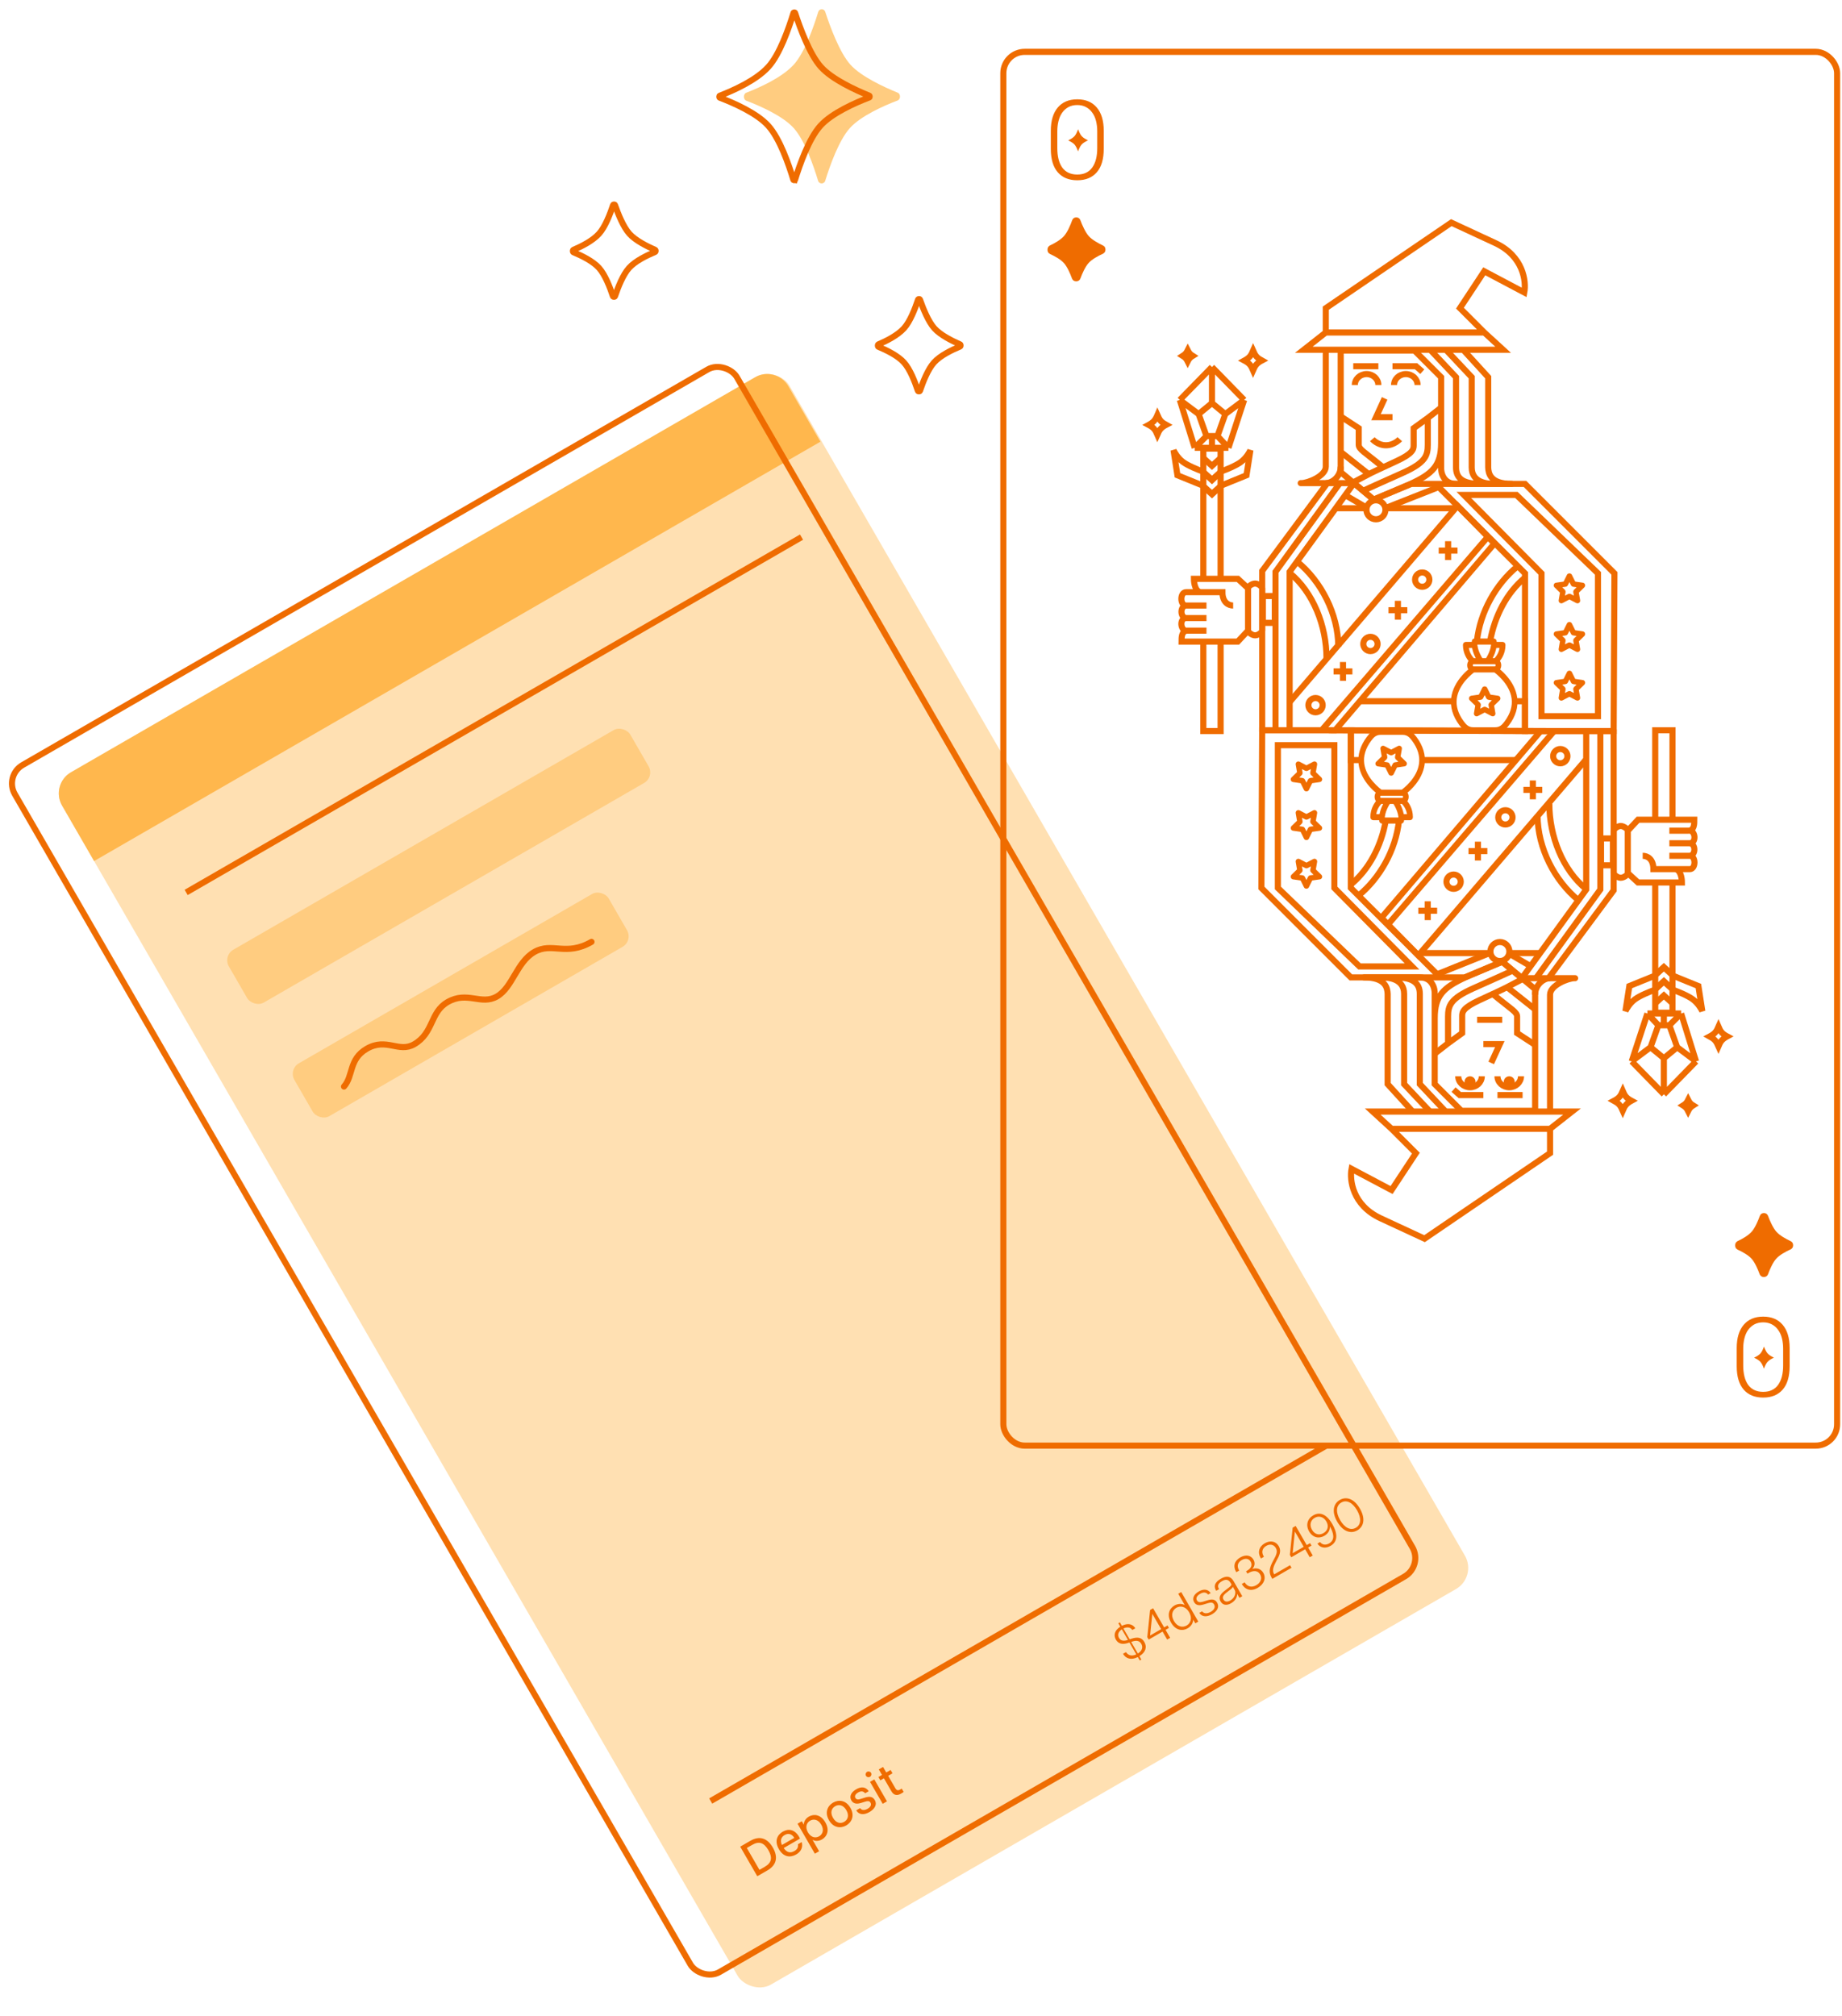 <svg xmlns="http://www.w3.org/2000/svg" width="604" height="661" viewBox="0 0 604 661" fill="none">
	<rect x="16.355" y="257.215" width="275.4" height="459" rx="8" transform="rotate(-30 16.355 257.215)" fill="#ffe0b2" />
	<path d="M20.355 264.143C18.146 260.317 19.457 255.424 23.283 253.215L247.584 123.715C251.41 121.506 256.303 122.817 258.512 126.643L269.012 144.829L30.855 282.329L20.355 264.143Z" fill="#ffb74d" />
	<g filter="url(#filter0_f)">
		<path d="M375.229 538.374C374.309 536.78 372.85 536.717 371.029 537.307L370.424 537.508L368.376 533.961C369.713 533.3 370.75 533.625 371.302 534.452L372.272 533.892C371.448 532.465 369.763 532.107 367.872 533.088L367.216 531.952L366.704 532.248L367.352 533.37C365.487 534.557 365.068 536.167 365.908 537.621C366.692 538.979 368.045 539.307 369.894 538.701L370.344 538.552L372.592 542.446C371.031 543.199 369.884 542.716 369.207 541.703L368.237 542.263C369.157 543.856 370.925 544.424 373.096 543.319L373.744 544.441L374.256 544.145L373.616 543.037C375.607 541.813 376.221 540.092 375.229 538.374ZM369.693 537.746C368.28 538.21 367.407 537.883 366.919 537.037C366.423 536.178 366.546 535.11 367.856 534.243L369.848 537.693L369.693 537.746ZM373.112 542.164L370.92 538.367L371.243 538.255C372.488 537.85 373.569 537.835 374.233 538.986C374.857 540.066 374.563 541.252 373.112 542.164ZM382.722 537.595L383.705 537.027L382.193 534.408L383.302 533.768L382.838 532.965L381.729 533.605L378.105 527.328L377.122 527.896L376.201 536.797L376.665 537.6L381.21 534.976L382.722 537.595ZM377.115 536.269L377.85 529.157L380.746 534.173L377.115 536.269ZM386.345 522.57L388.489 526.284C387.443 525.687 386.167 525.814 385.1 526.43C383.424 527.398 382.508 529.46 384.004 532.051C385.492 534.628 387.744 534.88 389.42 533.912C390.487 533.296 391.235 532.255 391.241 531.05L391.945 532.27L392.929 531.702L387.329 522.002L386.345 522.57ZM389.107 532.985C387.832 533.721 386.09 533.489 384.946 531.507C383.802 529.526 384.472 527.901 385.747 527.165C387.008 526.437 388.777 526.654 389.921 528.635C391.065 530.617 390.368 532.257 389.107 532.985ZM397.442 529.281C398.897 528.441 400.004 527.063 399.092 525.483C398.388 524.264 397.309 524.314 395.949 524.711L394.429 525.182C393.387 525.489 392.803 525.309 392.483 524.754C392.051 524.006 392.462 523.214 393.529 522.598C394.513 522.03 395.411 521.955 396.159 522.835L396.991 522.355C396.07 520.984 394.591 520.95 393.067 521.83C391.487 522.742 390.828 524.065 391.556 525.326C392.116 526.296 393.092 526.546 394.529 526.123L396.071 525.657C397.008 525.393 397.671 525.325 398.103 526.073C398.655 527.029 398.006 527.921 397.008 528.497C396.052 529.049 394.882 529.263 394.16 528.331L393.259 528.851C394.19 530.272 395.849 530.201 397.442 529.281ZM400.296 517.657C398.523 518.681 397.845 519.94 398.677 521.381L398.805 521.603L399.748 521.059L399.66 520.906C399.108 519.95 399.461 519.155 400.695 518.443C401.9 517.747 402.813 517.792 403.541 519.053L403.765 519.441C403.885 519.649 403.641 519.993 402.943 520.544L401.483 521.664C400.017 522.806 399.53 523.882 400.226 525.087C400.986 526.404 402.316 526.467 403.702 525.667C405.475 524.643 405.695 523.168 405.659 522.689L405.701 522.665L406.421 523.913L407.349 523.377L404.525 518.485C403.525 516.753 402.181 516.569 400.296 517.657ZM404.909 521.423C405.229 521.977 405.199 523.749 403.426 524.773C402.553 525.277 401.682 525.337 401.178 524.464C400.81 523.826 400.914 523.175 402.099 522.251L403.434 521.203C404.037 520.744 404.289 520.413 404.221 520.231L404.909 521.423ZM412.407 520.641C414.5 519.433 415.233 517.439 414.241 515.721C413.353 514.183 411.788 514.033 410.609 514.455C411.487 513.542 411.597 512.389 411.013 511.377C410.221 510.005 408.581 509.566 406.697 510.654C404.826 511.734 404.191 513.45 405.383 515.514L406.325 514.97C405.397 513.363 405.973 512.217 407.165 511.529C408.398 510.817 409.515 511.023 410.107 512.048C410.587 512.879 410.606 514.032 408.929 515L408.583 515.2L409.031 515.976L409.432 515.744C411.081 514.792 412.483 514.981 413.211 516.241C413.979 517.572 413.325 518.966 411.953 519.758C410.429 520.638 408.98 520.273 408.126 518.826L407.184 519.37C408.294 521.261 410.204 521.913 412.407 520.641ZM417.195 517.692L423.499 514.052L423.011 513.207L417.815 516.207L417.759 516.11C417.079 514.932 417.551 513.606 418.54 511.798C419.491 510.085 420.262 508.605 419.318 506.97C418.414 505.404 416.622 504.924 414.723 506.02C412.77 507.148 412.337 509.023 413.337 510.755L413.481 511.005L414.451 510.445L414.339 510.251C413.515 508.824 413.992 507.569 415.211 506.865C416.431 506.161 417.678 506.402 418.358 507.58C419.094 508.854 418.385 510.058 417.45 511.799C416.165 514.148 415.995 515.614 416.979 517.318L417.195 517.692ZM429.472 510.604L430.456 510.036L428.944 507.417L430.052 506.777L429.588 505.973L428.48 506.613L424.856 500.336L423.872 500.904L422.951 509.805L423.415 510.609L427.96 507.985L429.472 510.604ZM423.865 509.277L424.6 502.165L427.496 507.181L423.865 509.277ZM430.621 496.86C428.722 497.956 428.067 500.053 429.267 502.131C430.443 504.168 432.469 504.606 434.256 503.574C435.434 502.894 436.164 501.789 436.07 500.476C437.265 502.576 437.904 504.867 435.839 506.059C434.578 506.787 433.454 506.439 432.866 505.614L431.993 506.118C432.709 507.294 434.35 507.991 436.289 506.871C439.075 505.263 438.343 502.268 436.871 499.718C434.959 496.406 432.741 495.636 430.621 496.86ZM433.967 502.688C432.526 503.52 431.073 503.084 430.217 501.601C429.353 500.105 429.651 498.51 431.093 497.678C432.52 496.854 434.072 497.399 434.928 498.881C435.784 500.364 435.408 501.856 433.967 502.688ZM445.082 501.776C447.202 500.552 447.819 497.942 445.915 494.644C444.027 491.374 441.45 490.59 439.33 491.814C437.21 493.038 436.586 495.67 438.474 498.94C440.378 502.238 442.962 503 445.082 501.776ZM444.594 500.931C442.875 501.923 440.904 500.973 439.416 498.396C437.936 495.833 438.099 493.651 439.818 492.659C441.536 491.667 443.493 492.625 444.973 495.188C446.461 497.765 446.312 499.939 444.594 500.931Z" fill="#EF6C00" />
	</g>
	<rect x="1.366" y="254.337" width="273.4" height="457" rx="7" transform="rotate(-30 1.366 254.337)" stroke="#EF6C00" stroke-width="2" />
	<path d="M61.041 292.614L262.825 176.114" stroke="#EF6C00" stroke-width="2" />
	<path d="M233.041 590.527L434.825 474.027" stroke="#EF6C00" stroke-width="2" />
	<path d="M248.317 615.194L251.629 613.282C254.677 611.522 255.207 608.888 253.415 605.784C251.623 602.68 249.077 601.822 246.029 603.582L242.717 605.494L248.317 615.194ZM249.03 613.101L244.886 605.923L246.618 604.923C248.918 603.595 250.531 604.179 251.947 606.632C253.355 609.071 253.062 610.773 250.762 612.101L249.03 613.101ZM262.053 602.312C260.597 599.79 258.53 599.506 256.673 600.578C254.816 601.65 253.884 603.684 255.412 606.33C256.916 608.935 259.124 609.176 261.078 608.048C262.547 607.2 263.382 605.831 262.892 603.989L261.645 604.709C261.828 605.73 261.375 606.417 260.488 606.929C259.158 607.697 257.974 607.438 256.981 605.942L262.315 602.862C262.255 602.694 262.197 602.561 262.053 602.312ZM256.405 604.945C255.743 603.479 256.127 602.352 257.291 601.68C258.538 600.96 259.687 601.35 260.451 602.609L256.405 604.945ZM265.248 595.627C264.181 596.243 263.547 597.256 263.573 598.293L262.917 597.157L261.518 597.965L267.198 607.803L268.597 606.995L266.421 603.226C267.307 603.768 268.501 603.725 269.568 603.109C271.176 602.181 272.127 600.117 270.623 597.512C269.111 594.893 266.856 594.699 265.248 595.627ZM268.597 602.099C267.489 602.739 265.944 602.56 264.928 600.8C263.912 599.04 264.529 597.612 265.637 596.972C266.76 596.324 268.277 596.52 269.293 598.28C270.309 600.04 269.72 601.451 268.597 602.099ZM277.489 598.536C279.29 597.496 280.337 595.34 278.849 592.763C277.361 590.185 274.97 590.013 273.169 591.053C271.382 592.085 270.335 594.241 271.823 596.819C273.311 599.396 275.702 599.568 277.489 598.536ZM276.809 597.358C275.645 598.03 274.178 597.824 273.154 596.051C272.13 594.277 272.685 592.903 273.849 592.231C275.013 591.559 276.494 591.757 277.518 593.531C278.542 595.304 277.973 596.686 276.809 597.358ZM285.087 594.149C286.667 593.237 287.756 591.796 286.836 590.202C286.124 588.969 284.979 589.002 283.655 589.397L282.121 589.876C281.29 590.134 280.774 590.007 280.494 589.522C280.142 588.912 280.496 588.246 281.397 587.726C282.256 587.23 283.028 587.191 283.678 587.997L284.856 587.317C283.931 585.875 282.43 585.707 280.753 586.675C279.09 587.635 278.406 589.009 279.166 590.326C279.726 591.295 280.722 591.644 282.264 591.179L283.784 590.708C284.559 590.482 285.088 590.472 285.424 591.054C285.872 591.83 285.372 592.562 284.485 593.074C283.598 593.586 282.644 593.694 282.021 592.871L280.76 593.599C281.698 595.127 283.355 595.149 285.087 594.149ZM285.258 582.596C285.702 582.34 285.881 581.756 285.617 581.298C285.353 580.841 284.758 580.705 284.314 580.961C283.871 581.217 283.691 581.801 283.955 582.258C284.219 582.716 284.815 582.852 285.258 582.596ZM289.445 591.448L290.845 590.64L286.685 583.435L285.285 584.243L289.445 591.448ZM295.148 586.77C294.428 587.186 293.981 587.019 293.573 586.313L291.237 582.266L292.664 581.442L292.032 580.348L290.605 581.172L289.557 579.357L288.157 580.165L289.205 581.98L288.027 582.66L288.659 583.754L289.837 583.074L292.309 587.356C293.125 588.769 294.266 588.794 295.444 588.114C295.749 587.938 296.04 587.77 296.321 587.553L295.689 586.458L295.148 586.77Z" fill="#EF6C00" />
	<rect x="73.041" y="313.399" width="152" height="20" rx="4" transform="rotate(-30 73.041 313.399)" fill="#ffcc80" />
	<rect x="94.541" y="350.638" width="119" height="20" rx="4" transform="rotate(-30 94.541 350.638)" fill="#ffcc80" />
	<path d="M112.8 356.262C115.926 352.725 114.326 347.298 120.283 343.859C126.744 340.129 130.762 345.314 135.809 342.401C142.269 338.67 140.958 331.922 146.772 328.565C153.233 324.835 157.775 329.718 162.944 326.734C168.113 323.75 169.385 315.509 175.2 312.152C181.015 308.795 185.557 313.678 193.956 308.829" stroke="#EF6C00" stroke-width="2" stroke-linecap="round" />
	<path d="M244.707 33.017C243.669 32.622 243.669 30.795 244.707 30.396C249.136 28.691 256.432 25.424 260.284 21.184C263.842 17.268 266.787 8.857 268.303 3.892C268.651 2.753 270.224 2.733 270.594 3.864C272.214 8.825 275.323 17.261 278.838 21.184C282.354 25.108 289.914 28.579 294.358 30.387C295.372 30.799 295.354 32.555 294.334 32.945C289.872 34.646 282.284 37.965 278.649 42.022C275.074 46.013 272.138 54.274 270.592 59.283C270.234 60.44 268.604 60.433 268.254 59.273C266.743 54.265 263.863 46.016 260.284 42.022C256.697 38.018 249.224 34.738 244.707 33.017Z" fill="#ffcc80" />
	<rect x="329" y="15" width="274" height="459" rx="13.77" fill="transparent" />
	<rect x="329" y="17" width="273.4" height="457" rx="7" stroke="#EF6C00" stroke-width="2" />
	<path d="M288.023 113.697C287.98 113.679 287.866 113.587 287.866 113.312C287.866 113.037 287.98 112.941 288.025 112.922C290.678 111.801 294.288 109.989 296.41 107.654C297.436 106.525 298.342 104.903 299.105 103.241C299.875 101.563 300.531 99.77 301.038 98.242C301.056 98.186 301.133 98.074 301.346 98.071C301.558 98.069 301.635 98.178 301.654 98.232C302.19 99.76 302.878 101.555 303.67 103.235C304.454 104.9 305.371 106.521 306.381 107.649C307.392 108.777 308.845 109.801 310.337 110.676C311.843 111.56 313.452 112.328 314.821 112.927C314.869 112.948 314.967 113.034 314.965 113.271C314.963 113.508 314.862 113.595 314.813 113.616C313.436 114.185 311.817 114.926 310.294 115.797C308.785 116.661 307.309 117.689 306.266 118.853C305.251 119.986 304.353 121.576 303.593 123.21C302.826 124.859 302.171 126.618 301.659 128.14C301.642 128.189 301.56 128.314 301.319 128.313C301.079 128.312 300.996 128.186 300.98 128.136C300.478 126.616 299.833 124.858 299.075 123.21C298.324 121.577 297.431 119.987 296.414 118.853C295.394 117.714 293.957 116.707 292.479 115.857C290.989 115 289.397 114.268 288.023 113.697Z" stroke="#EF6C00" stroke-width="2" />
	<path d="M188.023 82.697C187.98 82.679 187.866 82.587 187.866 82.312C187.866 82.037 187.98 81.941 188.025 81.922C190.678 80.8 194.288 78.989 196.41 76.654C197.436 75.525 198.342 73.903 199.105 72.241C199.875 70.563 200.531 68.77 201.037 67.242C201.056 67.186 201.133 67.074 201.346 67.071C201.558 67.069 201.635 67.178 201.654 67.232C202.19 68.76 202.878 70.555 203.67 72.235C204.454 73.9 205.371 75.521 206.381 76.649C207.392 77.777 208.845 78.801 210.337 79.676C211.843 80.56 213.452 81.328 214.821 81.927C214.869 81.948 214.967 82.034 214.965 82.271C214.963 82.508 214.862 82.595 214.812 82.616C213.436 83.185 211.817 83.926 210.294 84.797C208.785 85.662 207.309 86.689 206.266 87.853C205.251 88.986 204.353 90.576 203.593 92.21C202.826 93.859 202.171 95.618 201.659 97.14C201.642 97.189 201.56 97.314 201.319 97.313C201.079 97.312 200.996 97.186 200.98 97.136C200.478 95.615 199.833 93.858 199.075 92.21C198.324 90.577 197.431 88.987 196.414 87.853C195.394 86.714 193.957 85.707 192.479 84.857C190.989 84 189.397 83.268 188.023 82.697Z" stroke="#EF6C00" stroke-width="2" />
	<path d="M236.012 32.021C235.974 32.006 235.948 31.983 235.925 31.941C235.896 31.891 235.872 31.809 235.872 31.708C235.872 31.607 235.897 31.525 235.925 31.473C235.949 31.43 235.976 31.407 236.014 31.392C238.25 30.531 241.22 29.272 244.126 27.687C247.018 26.109 249.913 24.173 251.947 21.934C253.847 19.843 255.529 16.624 256.911 13.384C258.303 10.121 259.432 6.735 260.196 4.232C260.21 4.187 260.231 4.159 260.264 4.135C260.305 4.106 260.37 4.081 260.451 4.08C260.531 4.079 260.597 4.102 260.638 4.13C260.672 4.153 260.693 4.18 260.707 4.225C261.523 6.724 262.719 10.112 264.158 13.378C265.588 16.621 267.299 19.84 269.171 21.929C271.042 24.018 273.927 25.928 276.833 27.524C279.76 29.131 282.796 30.465 285.035 31.376C285.075 31.392 285.099 31.416 285.12 31.454C285.145 31.5 285.166 31.573 285.165 31.663C285.164 31.753 285.141 31.826 285.115 31.871C285.094 31.909 285.069 31.933 285.028 31.948C282.779 32.806 279.729 34.076 276.775 35.65C273.84 37.213 270.916 39.119 268.982 41.277C267.079 43.401 265.396 46.594 264.009 49.814C262.613 53.055 261.479 56.414 260.7 58.94L261.592 59.283L260.7 58.94C260.686 58.983 260.666 59.011 260.629 59.037C260.584 59.068 260.512 59.094 260.424 59.094C260.335 59.093 260.263 59.066 260.219 59.035C260.181 59.009 260.161 58.98 260.148 58.937C259.386 56.411 258.275 53.054 256.897 49.815C255.528 46.597 253.857 43.404 251.952 41.277C250.042 39.145 247.159 37.263 244.251 35.713C241.325 34.153 238.29 32.888 236.012 32.021Z" stroke="#EF6C00" stroke-width="2" />
	<path d="M344.655 82.342C344.61 82.321 344.479 82.204 344.478 81.88C344.478 81.556 344.609 81.434 344.657 81.412C346.336 80.626 348.323 79.504 349.602 78.097C350.839 76.735 351.851 74.386 352.547 72.464C352.568 72.407 352.665 72.277 352.913 72.275C353.162 72.272 353.257 72.398 353.278 72.452C354.009 74.379 355.055 76.732 356.273 78.092C357.492 79.452 359.602 80.62 361.328 81.436C361.377 81.459 361.49 81.566 361.488 81.844C361.485 82.122 361.37 82.23 361.318 82.253C359.578 83.04 357.45 84.185 356.192 85.589C354.984 86.937 353.992 89.177 353.294 91.061C353.275 91.112 353.171 91.256 352.888 91.255C352.605 91.254 352.5 91.109 352.481 91.057C351.795 89.176 350.816 86.939 349.606 85.589C348.39 84.232 346.359 83.121 344.655 82.342Z" fill="#EF6C00" stroke="#EF6C00" stroke-width="2" />
	<path d="M350.232 46.305C350.165 46.275 350.104 46.179 350.104 46.033C350.104 45.886 350.164 45.789 350.232 45.758C350.889 45.453 351.669 45.014 352.157 44.47C352.624 43.948 353.014 43.018 353.281 42.257C353.308 42.179 353.388 42.116 353.505 42.114C353.622 42.113 353.702 42.175 353.73 42.251C354.011 43.014 354.415 43.947 354.876 44.468C355.337 44.99 356.162 45.447 356.837 45.765C356.904 45.797 356.959 45.888 356.958 46.02C356.956 46.153 356.9 46.243 356.832 46.274C356.153 46.58 355.321 47.026 354.845 47.566C354.386 48.085 354.004 48.975 353.735 49.724C353.708 49.8 353.624 49.867 353.496 49.867C353.369 49.866 353.285 49.799 353.258 49.721C352.994 48.974 352.617 48.085 352.158 47.566C351.696 47.043 350.9 46.609 350.232 46.305Z" fill="#EF6C00" stroke="white" stroke-width="0.5" />
	<path d="M348.489 37.102L348.488 37.104C347.969 37.84 347.585 38.727 347.33 39.76C347.076 40.766 346.949 41.884 346.949 43.111V48.559C346.949 51.184 347.452 53.259 348.487 54.754L348.487 54.754L348.489 54.758C349.564 56.246 351.164 56.98 353.245 56.98C355.326 56.98 356.914 56.246 357.964 54.756C359.025 53.26 359.54 51.185 359.54 48.559V43.111C359.54 41.884 359.414 40.766 359.16 39.759C358.905 38.727 358.508 37.839 357.964 37.103C357.445 36.34 356.781 35.747 355.974 35.325C355.186 34.899 354.274 34.69 353.245 34.69C352.192 34.69 351.266 34.898 350.476 35.325C349.695 35.748 349.032 36.342 348.489 37.102ZM344.315 42.884C344.315 39.491 345.115 36.896 346.68 35.065C348.242 33.238 350.419 32.315 353.245 32.315C356.071 32.315 358.247 33.238 359.809 35.065C361.375 36.896 362.175 39.491 362.175 42.884V48.786C362.175 52.282 361.374 54.9 359.811 56.678C358.25 58.456 356.073 59.355 353.245 59.355C350.417 59.355 348.239 58.456 346.678 56.678C345.116 54.9 344.315 52.282 344.315 48.786V42.884Z" fill="#EF6C00" stroke="white" stroke-width="0.5" />
	<path d="M570.139 408.806C570.094 408.785 569.962 408.668 569.962 408.344C569.961 408.02 570.093 407.898 570.141 407.876C571.82 407.09 573.807 405.968 575.086 404.561C576.323 403.199 577.335 400.85 578.031 398.928C578.052 398.87 578.148 398.741 578.397 398.738C578.646 398.735 578.741 398.862 578.762 398.916C579.493 400.843 580.539 403.196 581.757 404.556C582.975 405.916 585.085 407.083 586.812 407.9C586.861 407.923 586.974 408.03 586.972 408.307C586.969 408.585 586.853 408.693 586.802 408.717C585.062 409.503 582.934 410.648 581.676 412.053C580.467 413.401 579.476 415.641 578.778 417.525C578.759 417.576 578.655 417.72 578.372 417.719C578.089 417.718 577.984 417.573 577.965 417.52C577.279 415.639 576.3 413.403 575.09 412.053C573.874 410.695 571.843 409.585 570.139 408.806Z" fill="#EF6C00" stroke="#EF6C00" stroke-width="2" />
	<path d="M575.142 445.444C575.075 445.413 575.014 445.318 575.014 445.172C575.014 445.025 575.074 444.928 575.142 444.897C575.799 444.591 576.579 444.153 577.067 443.608C577.534 443.087 577.924 442.157 578.191 441.396C578.218 441.318 578.298 441.254 578.415 441.253C578.532 441.252 578.612 441.313 578.64 441.39C578.922 442.153 579.325 443.085 579.786 443.607C580.247 444.129 581.072 444.586 581.747 444.904C581.814 444.936 581.869 445.026 581.868 445.159C581.867 445.292 581.81 445.382 581.742 445.413C581.063 445.719 580.232 446.165 579.755 446.704C579.296 447.223 578.914 448.114 578.646 448.862C578.618 448.939 578.534 449.006 578.407 449.006C578.279 449.005 578.195 448.938 578.168 448.86C577.905 448.113 577.527 447.224 577.068 446.704C576.606 446.182 575.81 445.748 575.142 445.444Z" fill="#EF6C00" stroke="white" stroke-width="0.5" />
	<path d="M573.399 436.241L573.398 436.242C572.879 436.978 572.495 437.866 572.24 438.898C571.986 439.905 571.86 441.023 571.86 442.25V447.698C571.86 450.323 572.362 452.397 573.397 453.893L573.397 453.893L573.4 453.897C574.474 455.385 576.074 456.119 578.155 456.119C580.236 456.119 581.824 455.385 582.874 453.895C583.935 452.399 584.45 450.323 584.45 447.698V442.25C584.45 441.023 584.324 439.905 584.07 438.898C583.815 437.865 583.418 436.978 582.874 436.242C582.355 435.479 581.691 434.886 580.885 434.463C580.096 434.038 579.184 433.829 578.155 433.829C577.102 433.829 576.176 434.037 575.387 434.464C574.605 434.887 573.942 435.481 573.399 436.241ZM569.225 442.023C569.225 438.63 570.025 436.035 571.591 434.203C573.152 432.377 575.329 431.454 578.155 431.454C580.981 431.454 583.158 432.377 584.719 434.203C586.285 436.035 587.085 438.63 587.085 442.023V447.925C587.085 451.421 586.284 454.038 584.722 455.817C583.16 457.595 580.983 458.494 578.155 458.494C575.327 458.494 573.149 457.595 571.588 455.817C570.026 454.038 569.225 451.421 569.225 447.925V442.023Z" fill="#EF6C00" stroke="white" stroke-width="0.5" />
	<path d="M470.728 158.666H500.055L529.382 187.993L529.125 239.702H500.055V187.993L470.728 158.666ZM470.728 158.666H462.753L450.405 163.811L443.974 158.409H435.227L413.875 187.222V239.959M497.225 162.268L523.98 187.993V234.814H505.458V187.993L479.989 162.268H497.225Z" stroke="#EF6C00" stroke-width="2" />
	<path d="M413.103 239.445H437.799L490.022 178.218L477.931 165.869L422.879 230.183" stroke="#EF6C00" stroke-width="2" />
	<path d="M378.396 140.579C377.94 140.07 377.286 139.648 376.668 139.321C377.277 138.99 377.919 138.564 378.392 138.044C378.847 137.543 379.225 136.811 379.518 136.12C379.82 136.811 380.203 137.541 380.649 138.039C381.096 138.538 381.751 138.966 382.37 139.303C381.742 139.634 381.075 140.063 380.613 140.579C380.165 141.078 379.793 141.789 379.502 142.465C379.214 141.79 378.845 141.079 378.396 140.579Z" stroke="#EF6C00" stroke-width="2" />
	<path d="M409.781 119.484C409.325 118.975 408.671 118.553 408.053 118.226C408.662 117.895 409.305 117.469 409.777 116.949C410.232 116.448 410.61 115.716 410.903 115.025C411.205 115.716 411.588 116.446 412.034 116.944C412.481 117.443 413.136 117.871 413.755 118.208C413.127 118.539 412.46 118.968 411.998 119.484C411.55 119.983 411.178 120.694 410.887 121.37C410.6 120.695 410.23 119.984 409.781 119.484Z" stroke="#EF6C00" stroke-width="2" />
	<path d="M388.783 117.452C388.515 117.153 388.172 116.9 387.834 116.692C388.168 116.481 388.505 116.227 388.779 115.925C389.047 115.63 389.274 115.248 389.46 114.87C389.65 115.247 389.877 115.627 390.139 115.92C390.402 116.213 390.742 116.467 391.081 116.679C390.734 116.89 390.385 117.148 390.112 117.452C389.851 117.743 389.63 118.112 389.447 118.478C389.265 118.112 389.044 117.744 388.783 117.452Z" stroke="#EF6C00" stroke-width="2" />
	<path d="M456.6 120.078H464.318L466.376 121.879" stroke="#EF6C00" stroke-width="2" />
	<path d="M443.737 120.078H451.969" stroke="#EF6C00" stroke-width="2" />
	<path d="M456.6 136.799H451.198L454.028 130.625" stroke="#EF6C00" stroke-width="2" />
	<path d="M450 144C450 144 451.721 146 454.454 146C457.187 146 459 144 459 144" stroke="#EF6C00" stroke-width="2" />
	<path d="M439.621 136.542L445.538 140.401C445.538 140.401 445.538 144.26 445.538 145.803C445.538 147.347 447.339 148.119 453.256 153.007" stroke="#EF6C00" stroke-width="2" />
	<path d="M472.807 133.455L468.177 137.057M468.177 137.057V145.803C468.177 149.405 467.442 151.704 459.944 155.065C452.484 158.409 447.853 160.467 446.824 160.982M468.177 137.057L463.546 140.401V146.061C463.546 147.347 463.237 148.736 457.886 151.206C452.535 153.675 449.911 154.893 448.625 155.579C447.339 156.265 443.737 158.152 443.737 158.152" stroke="#EF6C00" stroke-width="2" />
	<path d="M439.878 148.376L448.625 155.322" stroke="#EF6C00" stroke-width="2" />
	<path d="M472.55 145.289C472.55 152.698 469.72 155.322 462.517 158.666L450.426 163.811L439.621 154.807V126.509V114.933H463.803L472.55 123.679V126.509V130.625C472.55 132.426 472.55 137.88 472.55 145.289ZM472.55 145.289V153.264C472.464 154.979 473.322 158.666 477.438 158.666C480.674 158.666 485.023 158.666 487.985 158.666M469.206 114.933L477.438 123.679V153.264C477.438 156.608 479.444 158.666 485.413 158.666C486.453 158.666 487.301 158.666 487.985 158.666M490.043 158.666C487.557 158.666 482.583 158.203 482.583 153.264C482.583 148.325 482.583 131.226 482.583 123.679L474.351 114.933M490.043 158.666C489.493 158.666 488.791 158.666 487.985 158.666M490.043 158.666C490.822 158.666 491.227 158.666 487.985 158.666M480.01 114.933L487.985 123.679V153.264C488.071 155.065 488.5 158.666 495.703 158.666C496.346 158.666 494.074 158.666 487.985 158.666" stroke="#EF6C00" stroke-width="2" />
	<path d="M434.733 114.675L434.733 153.007C434.733 156.094 428.816 158.409 426.758 158.409C424.7 158.409 434.733 158.409 434.733 158.409C436.791 158.409 439.621 156.299 439.621 153.007" stroke="#EF6C00" stroke-width="2" />
	<path d="M434.733 109.016L427.53 114.675H492.873L486.699 109.016M434.733 109.016H486.699M434.733 109.016V101.041L475.894 73C476.838 73.429 481.039 75.367 490.301 79.689C499.562 84.011 500.505 92.294 499.819 95.896L486.699 88.95L478.724 101.041L486.699 109.016" stroke="#EF6C00" stroke-width="2" />
	<path d="M444.252 126.252C444.252 124.263 445.979 122.65 448.111 122.65C450.242 122.65 451.969 124.263 451.969 126.252" stroke="#EF6C00" stroke-width="2" />
	<path d="M457.115 126.252C457.115 124.263 458.842 122.65 460.973 122.65C463.105 122.65 464.832 124.263 464.832 126.252" stroke="#EF6C00" stroke-width="2" />
	<path d="M394.58 239.702V161.689V147.09L397.41 147.09L400.24 147.09V239.702H394.58Z" stroke="#EF6C00" stroke-width="2" />
	<path d="M386.863 131.14L397.41 120.335M386.863 131.14L391.751 146.832M386.863 131.14L393.037 135.77M397.41 132.169L393.037 135.77M397.41 132.169L401.784 135.77M397.41 132.169V120.335M393.037 135.77L395.609 142.974M395.609 142.974H397.41M395.609 142.974L391.751 146.832M399.211 142.974L401.784 135.77M399.211 142.974H397.41M399.211 142.974L402.813 146.832M401.784 135.77L407.958 131.14M397.41 120.335L407.958 131.14M407.958 131.14L402.813 146.832M402.813 146.832H397.41M397.41 146.832H391.751M397.41 146.832V142.974" stroke="#EF6C00" stroke-width="2" />
	<path d="M400.497 159.181L408.729 155.836L410.016 147.604C409.673 148.376 408.575 150.228 406.929 151.463C405.282 152.698 401.955 154.036 400.497 154.55" stroke="#EF6C00" stroke-width="2" />
	<path d="M394.323 159.181L386.091 155.836L384.805 147.604C385.148 148.376 386.245 150.228 387.892 151.463C389.538 152.698 392.865 154.036 394.323 154.55" stroke="#EF6C00" stroke-width="2" />
	<path d="M400.24 154.807L397.41 157.38L394.58 154.807" stroke="#EF6C00" stroke-width="2" />
	<path d="M400.24 159.438L397.41 162.011L394.58 159.438" stroke="#EF6C00" stroke-width="2" />
	<path d="M400.24 154.807L397.41 157.38L394.58 154.807" stroke="#EF6C00" stroke-width="2" />
	<path d="M400.24 159.438L397.41 162.011L394.58 159.438" stroke="#EF6C00" stroke-width="2" />
	<path d="M400.24 150.177L397.41 152.749L394.58 150.177" stroke="#EF6C00" stroke-width="2" />
	<rect x="387.377" y="190.309" width="22.124" height="19.552" fill="white" />
	<path d="M395.609 198.541H389.056C386.863 198.541 386.863 202.657 389.056 202.657M409.244 192.881L405.9 189.794H391.493C391.493 191.252 391.973 194.168 393.89 194.168H400.839C400.839 197.512 402.822 198.541 404.356 198.541M409.244 192.881V206.773M409.244 192.881C409.244 192.281 410.53 191.338 411.559 191.338C412.588 191.338 413.875 192.367 413.875 192.881V206.773C413.875 207.288 412.588 208.317 411.559 208.317C410.53 208.317 409.244 207.288 409.244 206.773M394.58 194.168H388.921C386.863 194.168 386.863 198.541 388.921 198.541M409.244 206.773L405.868 210.375H387.439C387.439 209.088 387.383 206.773 389.424 206.773H395.609M395.609 202.657H388.987C386.65 202.657 387.04 206.773 388.987 206.773" stroke="#EF6C00" stroke-width="2" />
	<path d="M474.844 177.446V183.62" stroke="#EF6C00" stroke-width="2" />
	<path d="M471.757 180.533H477.931" stroke="#EF6C00" stroke-width="2" />
	<path d="M458.38 196.997V203.172" stroke="#EF6C00" stroke-width="2" />
	<path d="M455.293 200.084H461.467" stroke="#EF6C00" stroke-width="2" />
	<path d="M440.372 217.063V223.237" stroke="#EF6C00" stroke-width="2" />
	<path d="M437.285 220.15H443.459" stroke="#EF6C00" stroke-width="2" />
	<circle cx="466.355" cy="190.051" r="2.344" stroke="#EF6C00" stroke-width="2" />
	<circle cx="449.376" cy="211.146" r="2.344" stroke="#EF6C00" stroke-width="2" />
	<circle cx="431.368" cy="231.212" r="2.344" stroke="#EF6C00" stroke-width="2" />
	<path d="M414.103 195.425H418.02V204.23H414.103V195.425Z" stroke="#EF6C00" stroke-width="2" />
	<path d="M418.248 239.187V187.479L439.343 158.409" stroke="#EF6C00" stroke-width="2" />
	<path d="M422.879 239.187V187.479L443.974 158.409" stroke="#EF6C00" stroke-width="2" />
	<circle cx="451.177" cy="167.156" r="3.116" stroke="#EF6C00" stroke-width="2" />
	<path d="M447.832 166.641H437.799" stroke="#EF6C00" stroke-width="2" />
	<path d="M454.5 166.5L471.757 159.695" stroke="#EF6C00" stroke-width="2" />
	<path d="M454.006 166.641H477.16" stroke="#EF6C00" stroke-width="2" />
	<path d="M447.575 166.127L441.401 162.525" stroke="#EF6C00" stroke-width="2" />
	<path d="M487.964 175.902L433.169 239.702" stroke="#EF6C00" stroke-width="2" />
	<path d="M445.774 229.926H477.16M435.741 239.445L500.055 239.702V229.926H497.226" stroke="#EF6C00" stroke-width="2" />
	<path d="M434.97 215.895C434.97 205.154 430.575 194.17 422.879 187.846" stroke="#EF6C00" stroke-width="2" />
	<path d="M438.828 212.035C438.828 201.294 433.147 190.567 425.451 184.243" stroke="#EF6C00" stroke-width="2" />
	<path d="M500.055 189.39C494.084 194.296 490.101 202.007 488.615 210.234" stroke="#EF6C00" stroke-width="2" />
	<path d="M497.483 185.787C490.587 191.453 485.309 200.655 484.286 210.234" stroke="#EF6C00" stroke-width="2" />
	<path d="M519.38 223.691C519.319 223.504 519.158 223.368 518.964 223.34L516.279 222.952L515.079 220.532C514.905 220.182 514.331 220.182 514.157 220.532L512.957 222.952L510.272 223.34C510.078 223.368 509.916 223.504 509.856 223.691C509.796 223.878 509.847 224.083 509.987 224.219L511.929 226.102L511.471 228.759C511.437 228.952 511.516 229.147 511.675 229.263C511.833 229.378 512.043 229.393 512.216 229.303L514.618 228.046L517.02 229.303C517.095 229.342 517.177 229.362 517.258 229.362C517.365 229.362 517.472 229.328 517.561 229.263C517.72 229.147 517.799 228.952 517.765 228.759L517.307 226.102L519.249 224.219C519.389 224.083 519.44 223.878 519.38 223.691ZM516.396 225.552C516.274 225.67 516.218 225.841 516.247 226.009L516.574 227.908L514.856 227.009C514.782 226.97 514.7 226.951 514.618 226.951C514.536 226.951 514.454 226.97 514.38 227.009L512.661 227.908L512.989 226.009C513.018 225.841 512.962 225.67 512.84 225.552L511.455 224.209L513.371 223.932C513.539 223.908 513.683 223.803 513.759 223.651L514.618 221.919L515.477 223.651C515.552 223.803 515.697 223.908 515.864 223.932L517.78 224.209L516.396 225.552Z" fill="#EF6C00" stroke="#EF6C00" stroke-width="0.75" />
	<path d="M491.596 228.838C491.536 228.651 491.374 228.515 491.18 228.487L488.495 228.099L487.295 225.679C487.121 225.329 486.547 225.329 486.373 225.679L485.173 228.099L482.488 228.487C482.294 228.515 482.133 228.651 482.072 228.838C482.012 229.024 482.063 229.229 482.204 229.366L484.145 231.248L483.687 233.906C483.653 234.099 483.733 234.294 483.891 234.41C484.049 234.525 484.26 234.54 484.432 234.45L486.834 233.193L489.236 234.45C489.311 234.489 489.393 234.508 489.475 234.508C489.581 234.508 489.688 234.475 489.778 234.41C489.936 234.294 490.015 234.099 489.982 233.906L489.524 231.248L491.465 229.366C491.606 229.229 491.657 229.024 491.596 228.838ZM488.612 230.699C488.49 230.817 488.435 230.988 488.463 231.155L488.791 233.055L487.073 232.156C486.998 232.117 486.916 232.098 486.834 232.098C486.752 232.098 486.67 232.117 486.596 232.156L484.878 233.055L485.205 231.155C485.234 230.988 485.178 230.817 485.056 230.699L483.672 229.356L485.588 229.079C485.755 229.055 485.9 228.95 485.975 228.798L486.834 227.066L487.693 228.798C487.769 228.95 487.914 229.055 488.081 229.079L489.997 229.356L488.612 230.699Z" fill="#EF6C00" stroke="#EF6C00" stroke-width="0.75" />
	<path d="M519.38 207.736C519.319 207.55 519.158 207.414 518.964 207.386L516.279 206.997L515.079 204.578C514.905 204.227 514.331 204.227 514.157 204.578L512.957 206.997L510.272 207.386C510.078 207.414 509.916 207.55 509.856 207.736C509.796 207.923 509.847 208.128 509.987 208.264L511.929 210.147L511.471 212.805C511.437 212.998 511.516 213.193 511.675 213.308C511.833 213.423 512.043 213.439 512.216 213.348L514.618 212.092L517.02 213.348C517.095 213.388 517.177 213.407 517.258 213.407C517.365 213.407 517.472 213.373 517.561 213.308C517.72 213.193 517.799 212.998 517.765 212.805L517.307 210.147L519.249 208.264C519.389 208.128 519.44 207.923 519.38 207.736ZM516.396 209.597C516.274 209.716 516.218 209.886 516.247 210.054L516.574 211.954L514.856 211.055C514.782 211.016 514.7 210.996 514.618 210.996C514.536 210.996 514.454 211.016 514.38 211.055L512.661 211.954L512.989 210.054C513.018 209.886 512.962 209.716 512.84 209.597L511.455 208.254L513.371 207.977C513.539 207.953 513.683 207.848 513.759 207.697L514.618 205.964L515.477 207.697C515.552 207.848 515.697 207.953 515.864 207.977L517.78 208.254L516.396 209.597Z" fill="#EF6C00" stroke="#EF6C00" stroke-width="0.75" />
	<path d="M519.38 191.782C519.319 191.595 519.158 191.459 518.964 191.431L516.279 191.043L515.079 188.623C514.905 188.273 514.331 188.273 514.157 188.623L512.957 191.043L510.272 191.431C510.078 191.459 509.916 191.595 509.856 191.782C509.796 191.968 509.847 192.173 509.987 192.31L511.929 194.192L511.471 196.85C511.437 197.043 511.516 197.238 511.675 197.354C511.833 197.469 512.043 197.484 512.216 197.394L514.618 196.137L517.02 197.394C517.095 197.433 517.177 197.452 517.258 197.452C517.365 197.452 517.472 197.419 517.561 197.354C517.72 197.238 517.799 197.043 517.765 196.85L517.307 194.192L519.249 192.31C519.389 192.173 519.44 191.968 519.38 191.782ZM516.396 193.643C516.274 193.761 516.218 193.932 516.247 194.099L516.574 195.999L514.856 195.1C514.782 195.061 514.7 195.042 514.618 195.042C514.536 195.042 514.454 195.061 514.38 195.1L512.661 195.999L512.989 194.099C513.018 193.932 512.962 193.761 512.84 193.643L511.455 192.3L513.371 192.023C513.539 191.999 513.683 191.894 513.759 191.742L514.618 190.01L515.477 191.742C515.552 191.894 515.697 191.999 515.864 192.023L517.78 192.3L516.396 193.643Z" fill="#EF6C00" stroke="#EF6C00" stroke-width="0.75" />
	<path d="M494.312 237.409C496.402 234.61 497.265 231.722 496.878 228.823C496.557 226.417 495.338 223.981 493.353 221.778C492.431 220.755 491.554 220.009 491.006 219.58C491.388 219.274 491.642 218.744 491.642 218.141C491.642 217.535 491.386 217.005 491.002 216.699C491.704 215.945 493.026 214.164 493.026 211.464C493.026 211.258 492.891 211.091 492.724 211.091H490.155C490.159 210.827 490.154 210.562 490.124 210.298C490.103 210.113 489.975 209.976 489.824 209.976H483.532C483.381 209.976 483.254 210.113 483.233 210.298C483.203 210.562 483.197 210.827 483.201 211.091H480.632C480.465 211.091 480.33 211.258 480.33 211.464C480.33 214.164 481.653 215.945 482.354 216.699C481.97 217.005 481.714 217.535 481.714 218.141C481.714 218.744 481.968 219.274 482.35 219.58C481.802 220.009 480.925 220.755 480.003 221.778C478.018 223.981 476.799 226.417 476.478 228.823C476.091 231.722 476.954 234.61 479.044 237.409C479.996 238.683 481.024 239.827 483.127 239.827H490.23C492.332 239.827 493.36 238.683 494.312 237.409ZM490.104 211.837H492.412C492.27 214.508 490.637 216.129 490.307 216.43C490.289 216.429 490.271 216.423 490.252 216.423H488.396C488.945 215.522 489.874 213.754 490.104 211.837ZM483.805 210.723H489.551C489.673 213.21 488.019 215.836 487.626 216.423H485.73C485.337 215.836 483.684 213.21 483.805 210.723ZM480.944 211.837H483.252C483.483 213.754 484.411 215.522 484.96 216.423H483.104C483.085 216.423 483.067 216.429 483.048 216.43C482.719 216.13 481.086 214.518 480.944 211.837ZM482.318 218.141C482.318 217.605 482.671 217.17 483.104 217.17H490.252C490.686 217.17 491.038 217.605 491.038 218.141C491.038 218.676 490.686 219.112 490.252 219.112H483.104C482.671 219.112 482.318 218.676 482.318 218.141ZM479.488 236.903C477.531 234.283 476.719 231.606 477.074 228.947C477.754 223.84 482.534 220.293 483.145 219.859H490.211C490.822 220.293 495.602 223.84 496.283 228.947C496.637 231.606 495.825 234.283 493.868 236.903C492.978 238.095 492.09 239.081 490.23 239.081H483.127C481.266 239.081 480.378 238.095 479.488 236.903Z" stroke="#EF6C00" stroke-width="1.25" />
	<path d="M472.272 320.48H442.945L413.617 291.153L413.875 239.445H442.945V291.153L472.272 320.48ZM472.272 320.48H480.247L492.595 315.335L499.026 320.737H507.773L529.125 291.925V239.187M445.774 316.879L419.02 291.153V244.332H437.542V291.153L463.011 316.879H445.774Z" stroke="#EF6C00" stroke-width="2" />
	<path d="M529.897 239.702H505.201L452.978 300.929L465.069 313.277L520.121 248.963" stroke="#EF6C00" stroke-width="2" />
	<path d="M564.604 338.568C565.06 339.077 565.714 339.498 566.332 339.825C565.723 340.156 565.08 340.583 564.608 341.102C564.153 341.603 563.775 342.335 563.482 343.026C563.18 342.335 562.797 341.606 562.351 341.107C561.904 340.609 561.249 340.181 560.63 339.843C561.258 339.512 561.925 339.084 562.387 338.568C562.835 338.068 563.207 337.357 563.498 336.681C563.786 337.356 564.155 338.067 564.604 338.568Z" stroke="#EF6C00" stroke-width="2" />
	<path d="M533.219 359.663C533.674 360.172 534.329 360.593 534.947 360.92C534.338 361.251 533.695 361.678 533.223 362.197C532.768 362.698 532.39 363.43 532.097 364.121C531.795 363.43 531.412 362.701 530.966 362.202C530.519 361.704 529.864 361.276 529.245 360.938C529.873 360.607 530.54 360.179 531.002 359.663C531.45 359.163 531.822 358.452 532.113 357.776C532.4 358.451 532.77 359.162 533.219 359.663Z" stroke="#EF6C00" stroke-width="2" />
	<path d="M554.217 361.694C554.485 361.994 554.828 362.247 555.166 362.454C554.832 362.665 554.495 362.92 554.221 363.221C553.953 363.517 553.726 363.898 553.54 364.277C553.35 363.899 553.123 363.519 552.861 363.227C552.598 362.933 552.257 362.68 551.919 362.468C552.265 362.256 552.615 361.998 552.888 361.694C553.149 361.403 553.37 361.034 553.553 360.668C553.735 361.034 553.955 361.403 554.217 361.694Z" stroke="#EF6C00" stroke-width="2" />
	<path d="M486.4 359.069H478.682L476.624 357.268" stroke="#EF6C00" stroke-width="2" />
	<path d="M499.263 359.069H491.03" stroke="#EF6C00" stroke-width="2" />
	<path d="M486.4 342.347H491.802L488.972 348.521" stroke="#EF6C00" stroke-width="2" />
	<path d="M492.574 334.372H484.342" stroke="#EF6C00" stroke-width="2" />
	<path d="M503.379 342.604L497.462 338.745C497.462 338.745 497.462 334.887 497.462 333.343C497.462 331.799 495.661 331.028 489.744 326.14" stroke="#EF6C00" stroke-width="2" />
	<path d="M470.193 345.691L474.823 342.09M474.823 342.09V333.343C474.823 329.741 475.558 327.443 483.056 324.082C490.516 320.737 495.147 318.679 496.176 318.165M474.823 342.09L479.454 338.745V333.086C479.454 331.799 479.763 330.41 485.114 327.941C490.464 325.471 493.088 324.253 494.375 323.567C495.661 322.881 499.263 320.995 499.263 320.995" stroke="#EF6C00" stroke-width="2" />
	<path d="M503.121 330.77L494.375 323.825" stroke="#EF6C00" stroke-width="2" />
	<path d="M470.45 333.858C470.45 326.449 473.28 323.825 480.483 320.48L492.574 315.335L503.379 324.339V352.637V364.214H479.197L470.45 355.467V352.637V348.521C470.45 346.72 470.45 341.266 470.45 333.858ZM470.45 333.858V325.883C470.536 324.168 469.678 320.48 465.562 320.48C462.326 320.48 457.977 320.48 455.015 320.48M473.794 364.214L465.562 355.467V325.883C465.562 322.538 463.556 320.48 457.587 320.48C456.546 320.48 455.699 320.48 455.015 320.48M452.957 320.48C455.443 320.48 460.417 320.943 460.417 325.883C460.417 330.822 460.417 347.921 460.417 355.467L468.649 364.214M452.957 320.48C453.506 320.48 454.209 320.48 455.015 320.48M452.957 320.48C452.178 320.48 451.773 320.48 455.015 320.48M462.99 364.214L455.015 355.467V325.883C454.929 324.082 454.5 320.48 447.297 320.48C446.654 320.48 448.926 320.48 455.015 320.48" stroke="#EF6C00" stroke-width="2" />
	<path d="M508.267 364.471L508.267 326.14C508.267 323.053 514.183 320.737 516.242 320.737C518.3 320.737 508.267 320.737 508.267 320.737C506.209 320.737 503.379 322.847 503.379 326.14" stroke="#EF6C00" stroke-width="2" />
	<path d="M508.267 370.131L515.47 364.471H450.127L456.301 370.131M508.267 370.131H456.301M508.267 370.131V378.106L467.106 406.146C466.162 405.718 461.96 403.78 452.699 399.458C443.438 395.136 442.495 386.852 443.181 383.251L456.301 390.197L464.276 378.106L456.301 370.131" stroke="#EF6C00" stroke-width="2" />
	<circle cx="494.889" cy="354.695" r="1.801" transform="rotate(-180 494.889 354.695)" fill="#EF6C00" />
	<path d="M498.748 352.894C498.748 354.884 497.02 356.496 494.889 356.496C492.758 356.496 491.03 354.884 491.03 352.894" stroke="#EF6C00" stroke-width="2" />
	<path d="M485.885 352.894C485.885 354.884 484.158 356.496 482.027 356.496C479.895 356.496 478.168 354.884 478.168 352.894" stroke="#EF6C00" stroke-width="2" />
	<circle cx="482.026" cy="354.695" r="1.801" transform="rotate(-180 482.026 354.695)" fill="#EF6C00" />
	<path d="M548.42 239.445V317.458V332.057L545.59 332.057L542.76 332.057V239.445H548.42Z" stroke="#EF6C00" stroke-width="2" />
	<path d="M556.137 348.007L545.59 358.811M556.137 348.007L551.249 332.314M556.137 348.007L549.963 343.376M545.59 346.978L549.963 343.376M545.59 346.978L541.216 343.376M545.59 346.978V358.811M549.963 343.376L547.39 336.173M547.39 336.173H545.59M547.39 336.173L551.249 332.314M543.789 336.173L541.216 343.376M543.789 336.173H545.59M543.789 336.173L540.187 332.314M541.216 343.376L535.042 348.007M545.59 358.811L535.042 348.007M535.042 348.007L540.187 332.314M540.187 332.314H545.59M545.59 332.314H551.249M545.59 332.314V336.173" stroke="#EF6C00" stroke-width="2" />
	<path d="M542.503 319.966L534.27 323.31L532.984 331.542C533.327 330.77 534.425 328.918 536.071 327.683C537.718 326.449 541.045 325.111 542.503 324.596" stroke="#EF6C00" stroke-width="2" />
	<path d="M548.677 319.966L556.909 323.31L558.195 331.542C557.852 330.77 556.755 328.918 555.108 327.683C553.462 326.449 550.135 325.111 548.677 324.596" stroke="#EF6C00" stroke-width="2" />
	<path d="M542.76 324.339L545.59 321.766L548.42 324.339" stroke="#EF6C00" stroke-width="2" />
	<path d="M542.76 319.708L545.59 317.136L548.42 319.708" stroke="#EF6C00" stroke-width="2" />
	<path d="M542.76 324.339L545.59 321.766L548.42 324.339" stroke="#EF6C00" stroke-width="2" />
	<path d="M542.76 319.708L545.59 317.136L548.42 319.708" stroke="#EF6C00" stroke-width="2" />
	<path d="M542.76 328.97L545.59 326.397L548.42 328.97" stroke="#EF6C00" stroke-width="2" />
	<rect x="555.623" y="288.838" width="22.124" height="19.552" transform="rotate(-180 555.623 288.838)" fill="white" />
	<path d="M547.39 280.606H553.944C556.137 280.606 556.137 276.489 553.944 276.489M533.756 286.265L537.1 289.352H551.507C551.507 287.894 551.027 284.979 549.11 284.979H542.161C542.161 281.635 540.177 280.606 538.644 280.606M533.756 286.265V272.373M533.756 286.265C533.756 286.865 532.47 287.809 531.441 287.809C530.412 287.809 529.125 286.78 529.125 286.265V272.373C529.125 271.859 530.412 270.83 531.441 270.83C532.47 270.83 533.756 271.859 533.756 272.373M548.419 284.979H554.079C556.137 284.979 556.137 280.606 554.079 280.606M533.756 272.373L537.132 268.772H555.56C555.56 270.058 555.617 272.373 553.576 272.373H547.39M547.39 276.489H554.012C556.35 276.489 555.96 272.373 554.012 272.373" stroke="#EF6C00" stroke-width="2" />
	<path d="M468.156 301.701V295.526" stroke="#EF6C00" stroke-width="2" />
	<path d="M471.243 298.613H465.069" stroke="#EF6C00" stroke-width="2" />
	<path d="M484.62 282.149V275.975" stroke="#EF6C00" stroke-width="2" />
	<path d="M487.707 279.062H481.533" stroke="#EF6C00" stroke-width="2" />
	<path d="M502.628 262.083V255.909" stroke="#EF6C00" stroke-width="2" />
	<path d="M505.715 258.996H499.541" stroke="#EF6C00" stroke-width="2" />
	<circle cx="476.645" cy="289.095" r="2.344" transform="rotate(-180 476.645 289.095)" stroke="#EF6C00" stroke-width="2" />
	<circle cx="493.624" cy="268" r="2.344" transform="rotate(-180 493.624 268)" stroke="#EF6C00" stroke-width="2" />
	<circle cx="511.632" cy="247.934" r="2.344" transform="rotate(-180 511.632 247.934)" stroke="#EF6C00" stroke-width="2" />
	<path d="M528.897 283.722H524.98V274.917H528.897V283.722Z" stroke="#EF6C00" stroke-width="2" />
	<path d="M524.752 239.959V291.668L503.657 320.737" stroke="#EF6C00" stroke-width="2" />
	<path d="M520.121 239.959V291.668L499.026 320.737" stroke="#EF6C00" stroke-width="2" />
	<circle cx="491.823" cy="311.991" r="3.116" transform="rotate(-180 491.823 311.991)" stroke="#EF6C00" stroke-width="2" />
	<path d="M495.168 312.505H505.201" stroke="#EF6C00" stroke-width="2" />
	<path d="M488.5 312.5L471.243 319.451" stroke="#EF6C00" stroke-width="2" />
	<path d="M488.993 312.505H465.84" stroke="#EF6C00" stroke-width="2" />
	<path d="M495.425 313.02L501.599 316.621" stroke="#EF6C00" stroke-width="2" />
	<path d="M455.036 303.244L509.831 239.445" stroke="#EF6C00" stroke-width="2" />
	<path d="M497.226 249.22H465.84M507.259 239.702L442.945 239.445V249.22H445.774" stroke="#EF6C00" stroke-width="2" />
	<path d="M508.03 263.502C508.03 274.242 512.425 285.227 520.121 291.551" stroke="#EF6C00" stroke-width="2" />
	<path d="M504.172 267.362C504.172 278.102 509.852 288.83 517.549 295.154" stroke="#EF6C00" stroke-width="2" />
	<path d="M442.945 290.007C448.916 285.101 452.899 277.389 454.385 269.163" stroke="#EF6C00" stroke-width="2" />
	<path d="M445.517 293.61C452.413 287.943 457.691 278.742 458.714 269.163" stroke="#EF6C00" stroke-width="2" />
	<path d="M423.62 255.706C423.68 255.892 423.842 256.028 424.036 256.057L426.721 256.445L427.921 258.864C428.095 259.215 428.669 259.215 428.843 258.864L430.043 256.445L432.728 256.057C432.922 256.028 433.083 255.892 433.144 255.706C433.204 255.519 433.153 255.314 433.013 255.178L431.071 253.295L431.529 250.637C431.563 250.444 431.484 250.249 431.325 250.134C431.167 250.018 430.957 250.003 430.784 250.094L428.382 251.35L425.98 250.094C425.905 250.054 425.823 250.035 425.742 250.035C425.635 250.035 425.528 250.068 425.439 250.134C425.28 250.249 425.201 250.444 425.235 250.637L425.693 253.295L423.751 255.178C423.611 255.314 423.56 255.519 423.62 255.706ZM426.604 253.845C426.726 253.726 426.782 253.556 426.753 253.388L426.425 251.488L428.144 252.387C428.218 252.426 428.3 252.446 428.382 252.446C428.464 252.446 428.546 252.426 428.62 252.387L430.339 251.488L430.011 253.388C429.982 253.556 430.038 253.726 430.16 253.845L431.544 255.187L429.629 255.465C429.461 255.489 429.317 255.594 429.241 255.745L428.382 257.478L427.523 255.745C427.447 255.594 427.303 255.489 427.135 255.465L425.22 255.187L426.604 253.845Z" fill="#EF6C00" stroke="#EF6C00" stroke-width="0.75" />
	<path d="M451.404 250.559C451.464 250.746 451.625 250.882 451.82 250.91L454.505 251.298L455.705 253.718C455.878 254.068 456.453 254.068 456.627 253.718L457.827 251.298L460.512 250.91C460.706 250.882 460.867 250.746 460.927 250.559C460.988 250.372 460.937 250.167 460.796 250.031L458.855 248.148L459.313 245.491C459.346 245.298 459.267 245.103 459.109 244.987C458.951 244.872 458.74 244.857 458.568 244.947L456.166 246.204L453.764 244.947C453.689 244.908 453.607 244.888 453.525 244.888C453.418 244.888 453.312 244.922 453.222 244.987C453.064 245.103 452.985 245.298 453.018 245.491L453.476 248.148L451.535 250.031C451.394 250.167 451.343 250.372 451.404 250.559ZM454.388 248.698C454.51 248.58 454.565 248.409 454.536 248.241L454.209 246.342L455.927 247.241C456.002 247.28 456.084 247.299 456.166 247.299C456.248 247.299 456.329 247.28 456.404 247.241L458.122 246.342L457.795 248.241C457.766 248.409 457.822 248.58 457.944 248.698L459.328 250.041L457.412 250.318C457.245 250.342 457.1 250.447 457.025 250.599L456.166 252.331L455.306 250.599C455.231 250.447 455.086 250.342 454.919 250.318L453.003 250.041L454.388 248.698Z" fill="#EF6C00" stroke="#EF6C00" stroke-width="0.75" />
	<path d="M423.62 271.66C423.68 271.847 423.842 271.983 424.036 272.011L426.721 272.399L427.921 274.819C428.095 275.169 428.669 275.169 428.843 274.819L430.043 272.399L432.728 272.011C432.922 271.983 433.083 271.847 433.144 271.66C433.204 271.474 433.153 271.269 433.013 271.132L431.071 269.25L431.529 266.592C431.563 266.399 431.484 266.204 431.325 266.088C431.167 265.973 430.957 265.958 430.784 266.048L428.382 267.305L425.98 266.048C425.905 266.009 425.823 265.99 425.742 265.99C425.635 265.99 425.528 266.023 425.439 266.088C425.28 266.204 425.201 266.399 425.235 266.592L425.693 269.25L423.751 271.132C423.611 271.269 423.56 271.474 423.62 271.66ZM426.604 269.799C426.726 269.681 426.782 269.51 426.753 269.343L426.425 267.443L428.144 268.342C428.218 268.381 428.3 268.4 428.382 268.4C428.464 268.4 428.546 268.381 428.62 268.342L430.339 267.443L430.011 269.343C429.982 269.51 430.038 269.681 430.16 269.799L431.544 271.142L429.629 271.419C429.461 271.443 429.317 271.549 429.241 271.7L428.382 273.432L427.523 271.7C427.447 271.549 427.303 271.443 427.135 271.419L425.22 271.142L426.604 269.799Z" fill="#EF6C00" stroke="#EF6C00" stroke-width="0.75" />
	<path d="M423.62 287.615C423.68 287.802 423.842 287.938 424.036 287.966L426.721 288.354L427.921 290.774C428.095 291.124 428.669 291.124 428.843 290.774L430.043 288.354L432.728 287.966C432.922 287.938 433.083 287.802 433.144 287.615C433.204 287.428 433.153 287.223 433.013 287.087L431.071 285.204L431.529 282.546C431.563 282.353 431.484 282.158 431.325 282.043C431.167 281.928 430.957 281.913 430.784 282.003L428.382 283.26L425.98 282.003C425.905 281.964 425.823 281.944 425.742 281.944C425.635 281.944 425.528 281.978 425.439 282.043C425.28 282.158 425.201 282.353 425.235 282.546L425.693 285.204L423.751 287.087C423.611 287.223 423.56 287.428 423.62 287.615ZM426.604 285.754C426.726 285.636 426.782 285.465 426.753 285.297L426.425 283.398L428.144 284.297C428.218 284.335 428.3 284.355 428.382 284.355C428.464 284.355 428.546 284.335 428.62 284.297L430.339 283.398L430.011 285.297C429.982 285.465 430.038 285.636 430.16 285.754L431.544 287.097L429.629 287.374C429.461 287.398 429.317 287.503 429.241 287.655L428.382 289.387L427.523 287.655C427.447 287.503 427.303 287.398 427.135 287.374L425.22 287.097L426.604 285.754Z" fill="#EF6C00" stroke="#EF6C00" stroke-width="0.75" />
	<path d="M448.688 241.987C446.598 244.786 445.734 247.675 446.122 250.574C446.443 252.98 447.662 255.416 449.647 257.619C450.569 258.641 451.446 259.387 451.994 259.816C451.612 260.123 451.358 260.652 451.358 261.256C451.358 261.861 451.614 262.392 451.998 262.698C451.296 263.452 449.974 265.232 449.974 267.932C449.974 268.138 450.109 268.305 450.276 268.305H452.845C452.841 268.57 452.846 268.835 452.876 269.099C452.897 269.283 453.025 269.42 453.175 269.42H459.468C459.619 269.42 459.746 269.283 459.767 269.099C459.797 268.835 459.803 268.57 459.799 268.305H462.368C462.535 268.305 462.67 268.138 462.67 267.932C462.67 265.232 461.347 263.452 460.646 262.698C461.03 262.392 461.286 261.861 461.286 261.256C461.286 260.652 461.032 260.123 460.65 259.816C461.198 259.387 462.075 258.641 462.996 257.619C464.982 255.416 466.201 252.98 466.522 250.574C466.909 247.675 466.046 244.786 463.956 241.987C463.004 240.713 461.976 239.57 459.873 239.57H452.77C450.668 239.57 449.64 240.713 448.688 241.987ZM452.896 267.559H450.588C450.73 264.888 452.363 263.268 452.693 262.967C452.711 262.967 452.729 262.973 452.748 262.973H454.603C454.055 263.874 453.126 265.643 452.896 267.559ZM459.195 268.674H453.449C453.327 266.187 454.981 263.56 455.374 262.973H457.27C457.663 263.56 459.316 266.187 459.195 268.674ZM462.056 267.559H459.748C459.517 265.643 458.589 263.874 458.04 262.973H459.896C459.915 262.973 459.933 262.967 459.952 262.966C460.281 263.266 461.914 264.879 462.056 267.559ZM460.682 261.256C460.682 261.792 460.329 262.227 459.896 262.227H452.748C452.314 262.227 451.962 261.792 451.962 261.256C451.962 260.72 452.314 260.284 452.748 260.284H459.896C460.329 260.284 460.682 260.72 460.682 261.256ZM463.512 242.494C465.468 245.114 466.281 247.791 465.926 250.449C465.246 255.557 460.466 259.104 459.855 259.538H452.789C452.178 259.104 447.398 255.557 446.717 250.449C446.363 247.791 447.175 245.114 449.132 242.494C450.022 241.302 450.91 240.316 452.77 240.316H459.873C461.734 240.316 462.622 241.302 463.512 242.494Z" stroke="#EF6C00" stroke-width="1.25" />
	<defs>
		<filter id="filter0_f" x="359.494" y="485.267" width="93.561" height="65.174" filterUnits="userSpaceOnUse" color-interpolation-filters="sRGB">
			<feFlood flood-opacity="0" result="BackgroundImageFix" />
			<feBlend mode="normal" in="SourceGraphic" in2="BackgroundImageFix" result="shape" />
			<feGaussianBlur stdDeviation="3" result="effect1_foregroundBlur" />
		</filter>
	</defs>
</svg>	